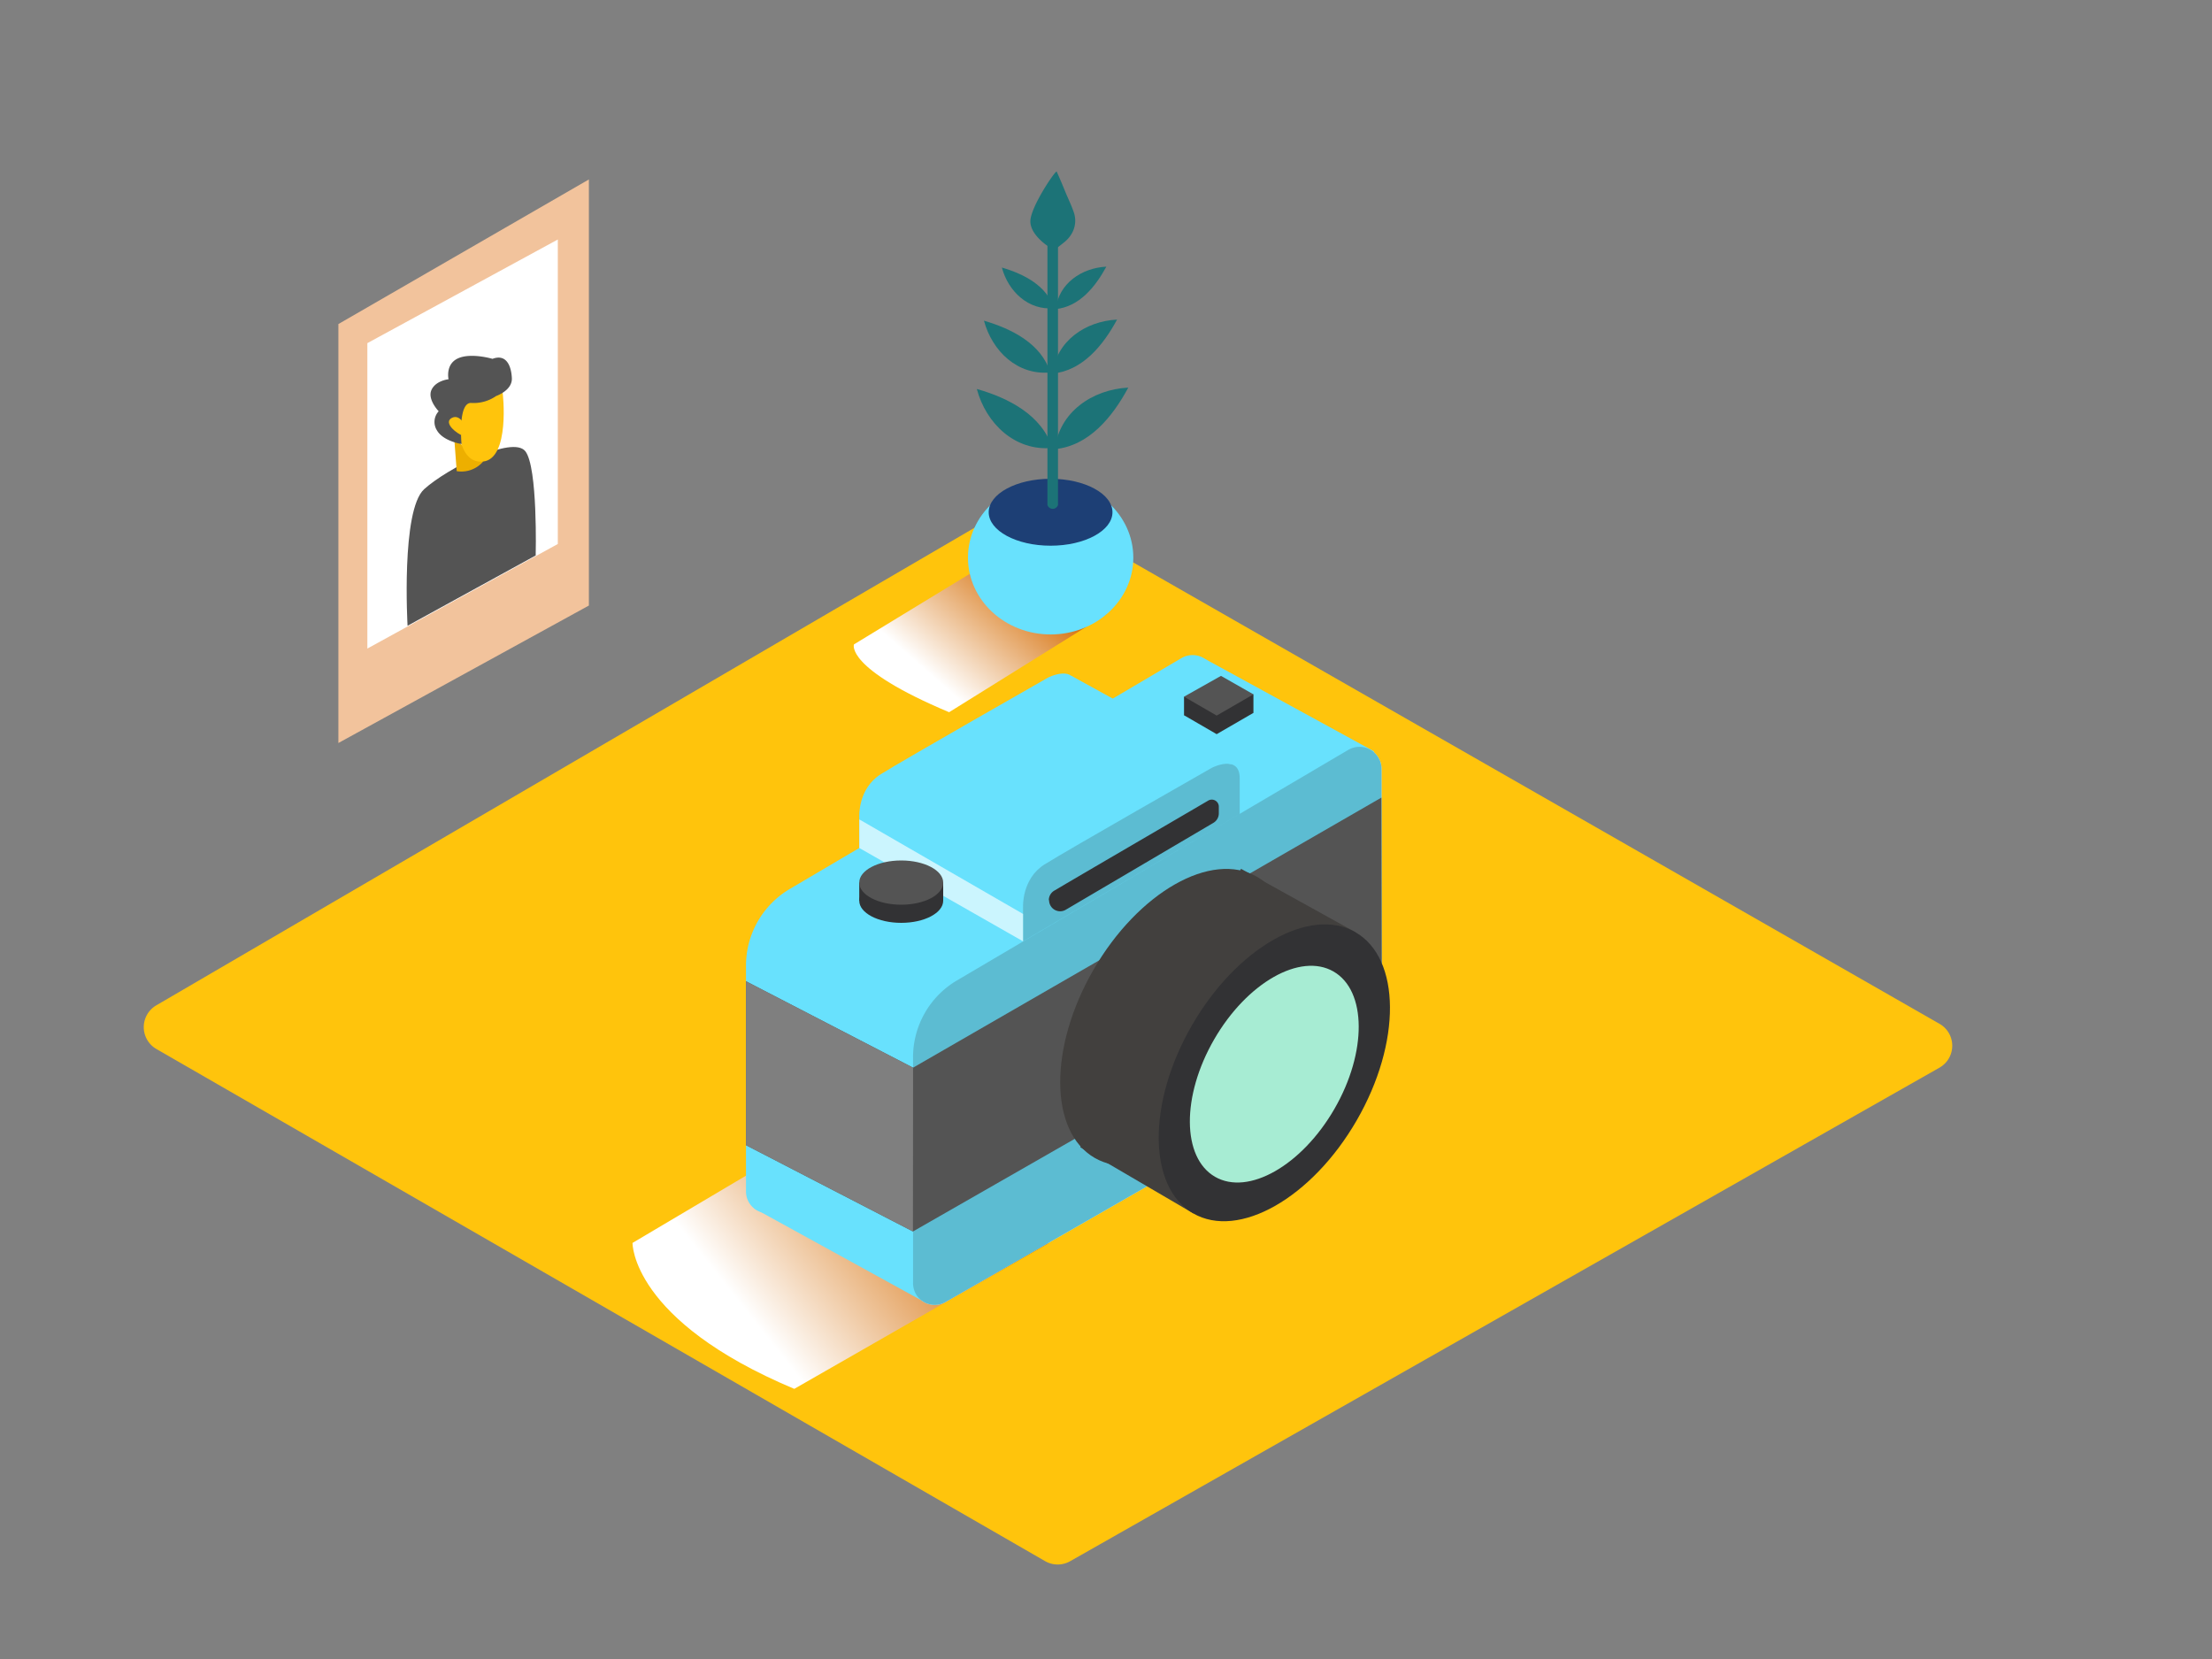 <svg xmlns="http://www.w3.org/2000/svg" xmlns:xlink="http://www.w3.org/1999/xlink" viewBox="0 0 400 300"><rect x="0" y="0" width="400" height="300" fill="#808080" stroke="none"/><defs><linearGradient id="linear-gradient" x1="169.87" y1="210.59" x2="135.5" y2="237.85" gradientUnits="userSpaceOnUse"><stop offset="0" stop-color="#d46a00"/><stop offset="1" stop-color="#fff"/></linearGradient><linearGradient id="linear-gradient-2" x1="186.56" y1="103.18" x2="169.28" y2="122.89" xlink:href="#linear-gradient"/></defs><title>201-210</title><g style="isolation:isolate"><g id="Layer_2" data-name="Layer 2"><path d="M28.28,189.69,189,282.31a4.56,4.56,0,0,0,4.53,0l157.2-89.25a4.56,4.56,0,0,0,0-7.92L187.31,91.63a4.56,4.56,0,0,0-4.56,0L28.26,181.8A4.56,4.56,0,0,0,28.28,189.69Z" fill="#ffc40c"/><path d="M153,201.87l-38.62,22.89s-.27,14,29.25,26.39l45.93-26.3" fill="url(#linear-gradient)" style="mix-blend-mode:multiply"/><path d="M165.11,232V191.2A16.12,16.12,0,0,1,173,177.32l70.83-41.73a4,4,0,0,1,6,3.42v51.17L171,235.44A3.92,3.92,0,0,1,165.11,232Z" fill="#fff" opacity="0.66"/><path d="M185,170.22V164s-.26-5.09,3.91-7.7,30.27-17.48,30.27-17.48,5-2.52,5,1.93v6.42Z" fill="#fff" opacity="0.66"/><path d="M134.9,215.46V174.63a16.12,16.12,0,0,1,7.94-13.89L213.66,119a4,4,0,0,1,6,3.42v51.17l-78.87,45.26A3.92,3.92,0,0,1,134.9,215.46Z" fill="#68e1fd"/><polyline points="167.7 235.74 136.33 218.49 179.74 165.17 217.87 119.14 248.49 135.88" fill="#68e1fd"/><path d="M165.11,232V191.2A16.12,16.12,0,0,1,173,177.32l70.83-41.73a4,4,0,0,1,6,3.42v51.17L171,235.44A3.92,3.92,0,0,1,165.11,232Z" fill="#68e1fd"/><path d="M185,170.22V164s-.26-5.09,3.91-7.7,30.27-17.48,30.27-17.48,5-2.52,5,1.93v6.42Z" fill="#68e1fd"/><path d="M165.11,232V191.2A16.12,16.12,0,0,1,173,177.32l70.83-41.73a4,4,0,0,1,6,3.42v51.17L171,235.44A3.92,3.92,0,0,1,165.11,232Z" fill="#323234" opacity="0.21"/><polygon points="214.11 129.34 220.01 132.76 226.66 128.91 220.79 125.58 214.11 129.34" fill="#323234"/><polyline points="226.66 128.91 226.66 125.56 214.11 125.98 214.11 129.34" fill="#323234"/><polygon points="214.11 125.98 220.01 129.4 226.66 125.56 220.79 122.22 214.11 125.98" fill="#545454"/><path d="M185,170.22V164s-.26-5.09,3.91-7.7,30.27-17.48,30.27-17.48,5-2.52,5,1.93v6.42Z" fill="#323234" opacity="0.21"/><path d="M155.38,153.94v-6.25s-.26-5.09,3.91-7.7,30.27-17.48,30.27-17.48,5-2.52,5,1.93v6.42Z" fill="#68e1fd"/><polyline points="222.79 138.21 193.76 122.22 184.97 126.79 192.41 132.76" fill="#68e1fd"/><path d="M185,170.22l-29.6-16.87v-5.17L185,165.27Z" fill="#fff" opacity="0.66"/><ellipse cx="162.97" cy="162.88" rx="7.59" ry="4" fill="#323234"/><polyline points="155.38 162.88 155.38 159.6 170.56 159.6 170.56 162.88" fill="#323234"/><ellipse cx="162.97" cy="159.6" rx="7.59" ry="4" fill="#545454"/><path d="M189.66,162.78a2,2,0,0,1,1-1.73c4.36-2.59,22-12.86,27.83-16.28a1.27,1.27,0,0,1,1.91,1.1v1.2a2,2,0,0,1-1,1.74l-26.69,15.71a2,2,0,0,1-3-1.74Z" fill="#323234"/><polygon points="134.9 177.44 165.11 193.07 249.8 144.23 249.86 174.16 165.09 222.69 134.9 207.09 134.9 177.44" fill="#545454"/><polyline points="245.12 168.58 224.42 157.11 195.35 207.46 215.77 219.41" fill="#42403e"/><ellipse cx="212.63" cy="183.96" rx="29.35" ry="17.2" transform="translate(-53 276.13) rotate(-60)" fill="#42403e"/><ellipse cx="230.44" cy="193.99" rx="29.35" ry="17.2" transform="translate(-52.78 296.57) rotate(-60)" fill="#323234"/><ellipse cx="230.43" cy="194.24" rx="21.43" ry="12.56" transform="translate(-53 296.68) rotate(-60)" fill="#a7ecd3"/><polygon points="165.09 222.69 165.11 193.07 134.9 177.44 134.9 207.09 165.09 222.69" fill="#7f7f7f"/><polygon points="61.19 134.36 106.49 109.5 106.49 32.45 61.19 58.6 61.19 134.36" fill="#f2c39c"/><polygon points="66.43 117.28 100.87 98.37 100.87 43.31 66.43 62.05 66.43 117.28" fill="#fff"/><path d="M73.7,113.16s-1.21-20.89,3-24.7,16-9.74,18.29-6.87,1.88,18.86,1.88,18.86" fill="#545454"/><path d="M82.15,79.39l.44,5.81a5.18,5.18,0,0,0,4.78-1.74" fill="#edaf00"/><path d="M90.86,70.8c.12.41,1.36,12.13-3.49,12.66S82.61,75.56,82.6,73,89.55,66.38,90.86,70.8Z" fill="#ffc40c"/><path d="M89.72,71.61s2.94-1,2.84-3.22-1-4.45-3.5-3.5c0,0-3.85-1.15-6.21-.1s-1.74,3.79-1.74,3.79-2.32.23-3.09,1.94,1.31,3.85,1.31,3.85A2.82,2.82,0,0,0,79,77.8c1.13,2,4.46,2.49,4.46,2.49s-.72-7.65,1.8-7.42A7.13,7.13,0,0,0,89.72,71.61Z" fill="#545454"/><path d="M84.12,77.06s-.91-2.2-2.35-1.52,0,2.28,1.58,3.11" fill="#ffc40c"/><path d="M181.71,99.9l-27.29,16.63s-1.68,4.32,17.21,12.26l28.44-17.7" fill="url(#linear-gradient-2)" style="mix-blend-mode:multiply"/><ellipse cx="189.99" cy="100.84" rx="14.95" ry="13.89" fill="#68e1fd"/><ellipse cx="189.98" cy="92.63" rx="11.19" ry="6.05" fill="#1d3f75"/><path d="M189.41,43.83V91.31a1,1,0,0,0,1.91,0V43.83A1,1,0,0,0,189.41,43.83Z" fill="#1c7377"/><path d="M193.9,42.06a4.59,4.59,0,0,0,.29-3.63c-.44-1.31-1.07-2.57-1.59-3.85s-1-2.41-1.53-3.58h0c-.56.28-4.57,6.32-4.74,8.85s3.17,4.66,3.17,4.66l1,.64c.18.12,1.92-1.32,2.12-1.49A5.39,5.39,0,0,0,193.9,42.06Z" fill="#1c7377"/><path d="M190.91,55.89v0c4.23-.41,7.16-4,9.15-7.67C195.57,48.45,191.44,51.28,190.91,55.89Z" fill="#1c7377"/><path d="M190.58,55.73h0c-1.28-4.05-5.38-6.17-9.41-7.35C182.33,52.72,186,56.17,190.58,55.73Z" fill="#1c7377"/><path d="M190.35,67.55v0c5.39-.52,9.11-5.06,11.65-9.76C196.28,58.08,191,61.68,190.35,67.55Z" fill="#1c7377"/><path d="M189.93,67.35h0c-1.63-5.16-6.85-7.85-12-9.36C179.43,63.52,184,67.91,189.93,67.35Z" fill="#1c7377"/><path d="M190.76,81.22v0c6.14-.6,10.38-5.77,13.27-11.13C197.52,70.43,191.53,74.53,190.76,81.22Z" fill="#1c7377"/><path d="M190.29,81h0c-1.86-5.88-7.8-9-13.65-10.66C178.32,76.63,183.58,81.63,190.29,81Z" fill="#1c7377"/></g></g></svg>
